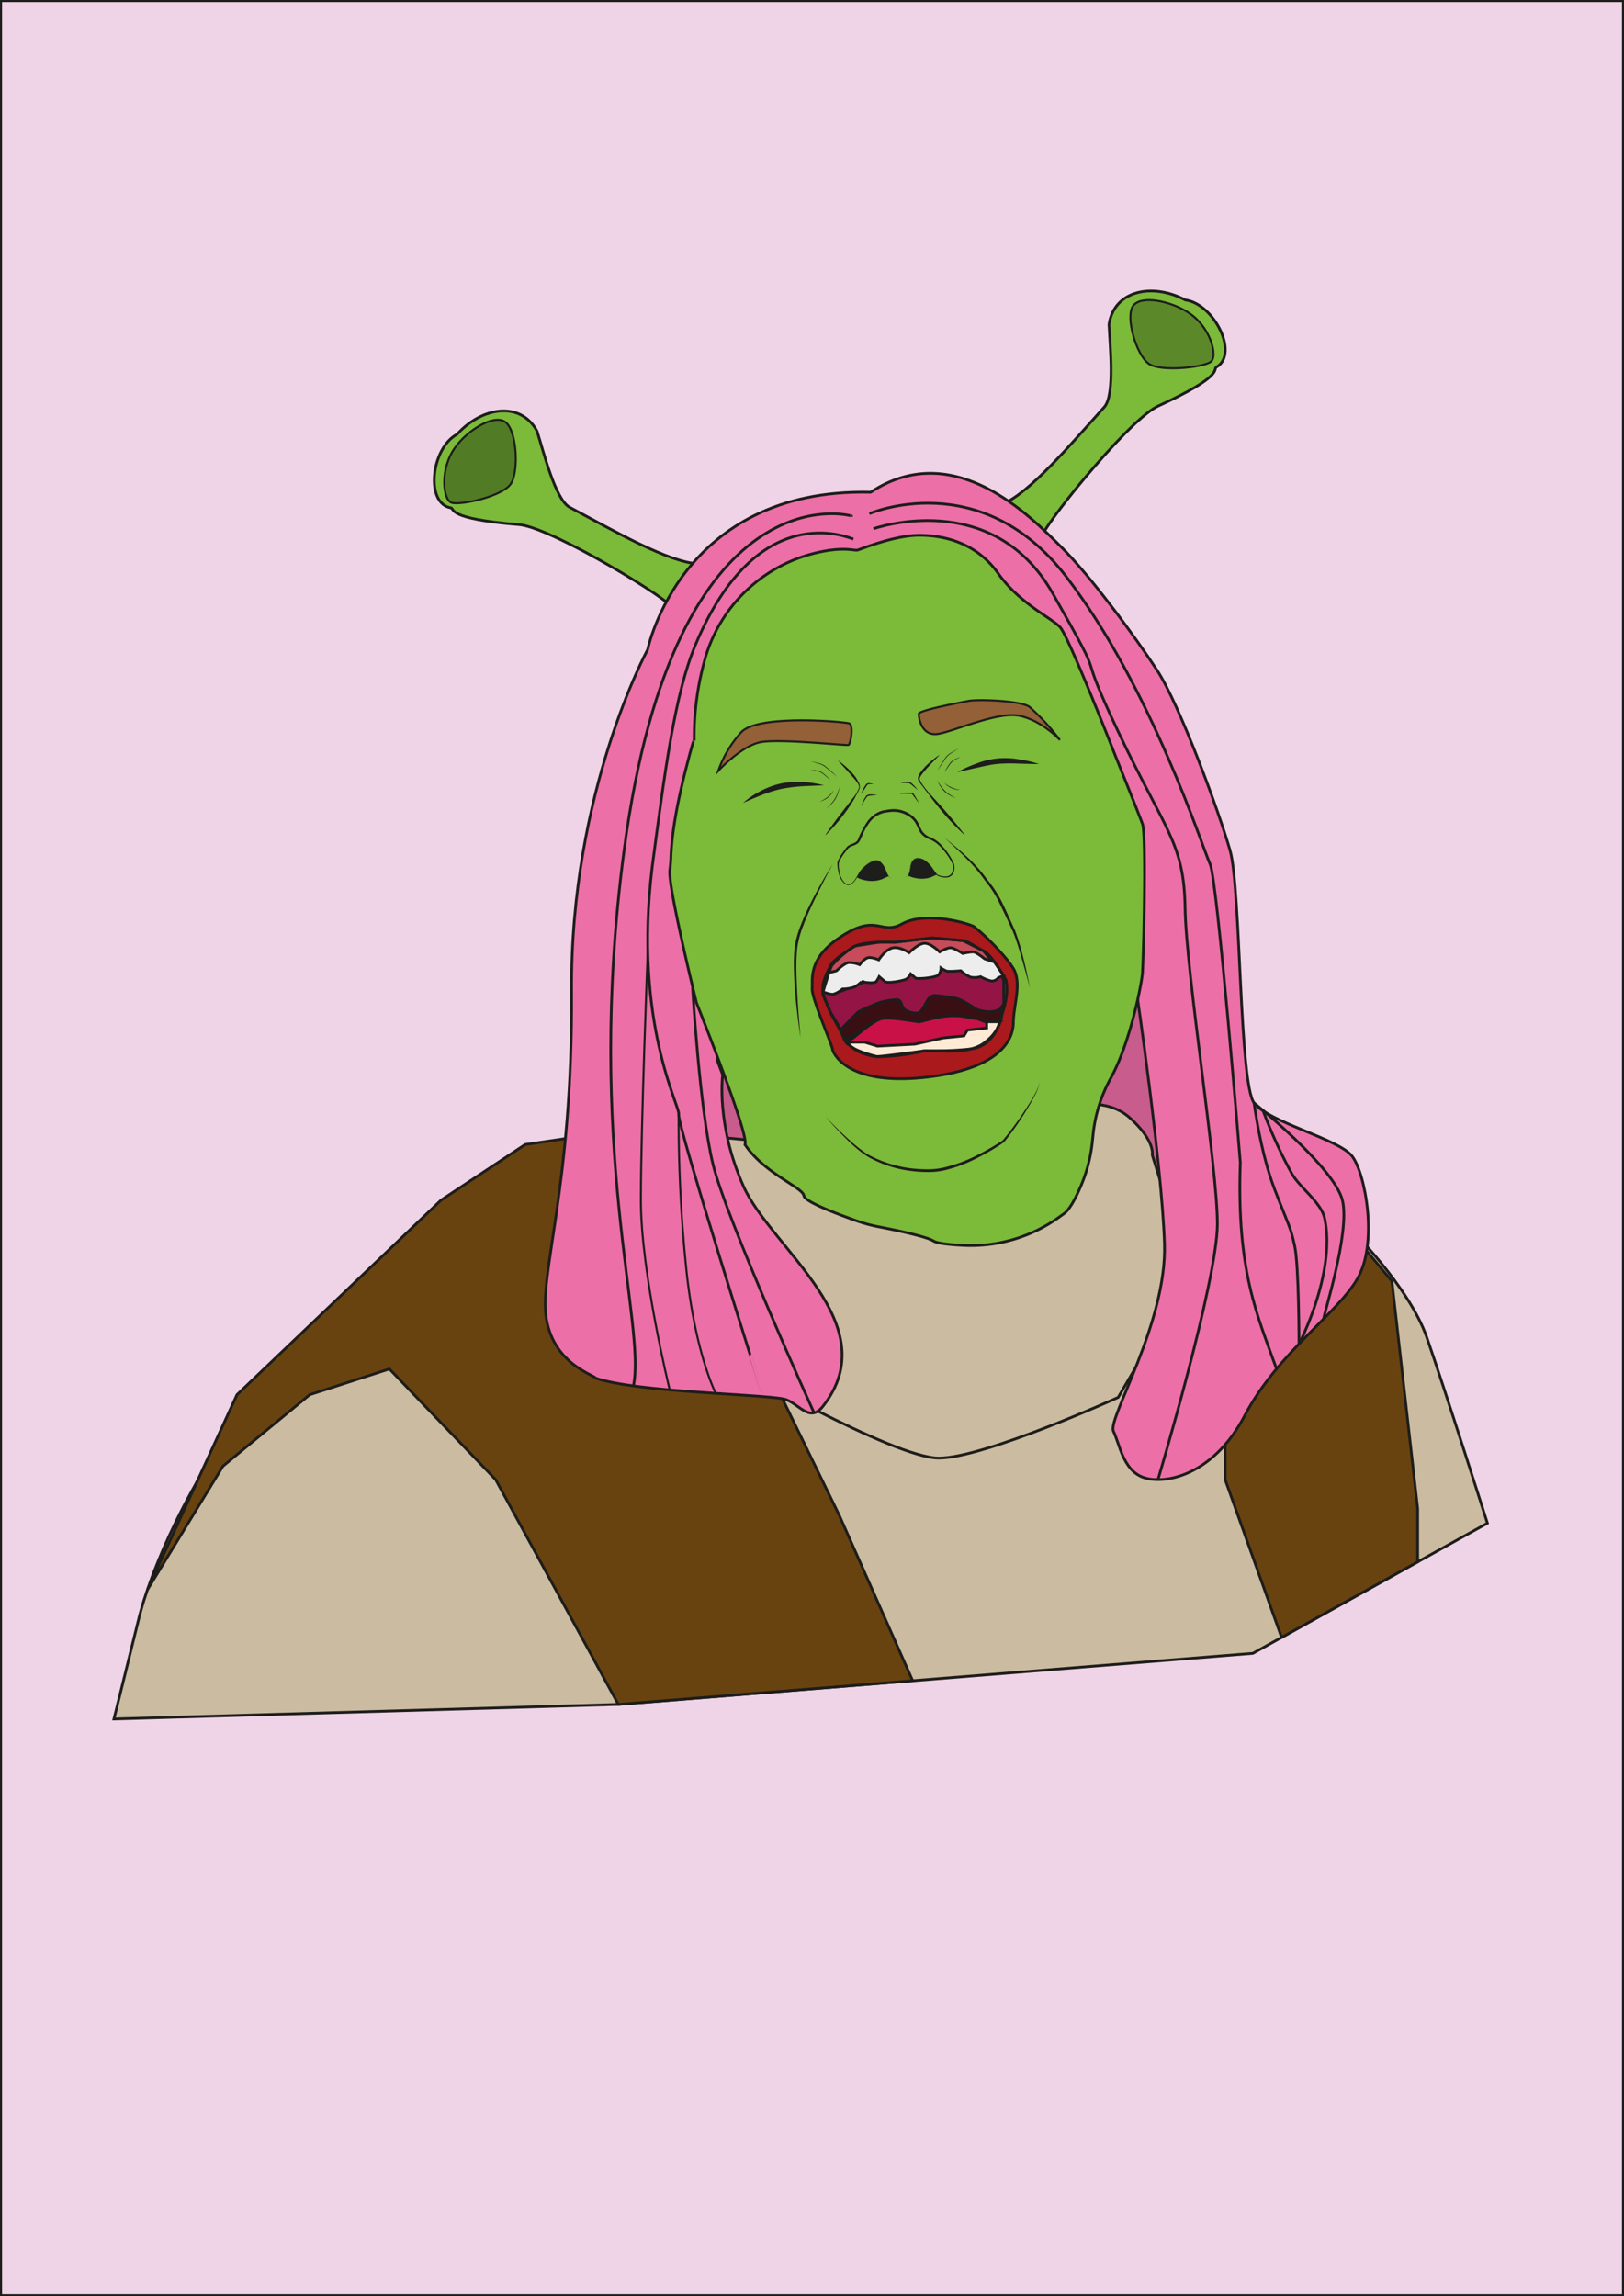 <svg xmlns="http://www.w3.org/2000/svg" viewBox="0 0 596.03 842.64"><rect x="0" y="0" width="596.03" height="842.64" fill="#333333" stroke="none"/><defs><style>.cls-1{fill:#efd3e6;}.cls-1,.cls-10,.cls-11,.cls-13,.cls-14,.cls-15,.cls-16,.cls-17,.cls-18,.cls-19,.cls-2,.cls-21,.cls-22,.cls-24,.cls-3,.cls-4,.cls-5,.cls-6,.cls-7,.cls-8,.cls-9{stroke:#1d1d1b;}.cls-1,.cls-10,.cls-11,.cls-13,.cls-14,.cls-15,.cls-16,.cls-17,.cls-18,.cls-19,.cls-2,.cls-21,.cls-22,.cls-23,.cls-24,.cls-3,.cls-4,.cls-5,.cls-6,.cls-7,.cls-8,.cls-9{stroke-miterlimit:10;}.cls-1,.cls-13,.cls-24,.cls-7,.cls-8{stroke-width:0.75px;}.cls-2{fill:#cbbba0;}.cls-22,.cls-3{fill:#69430f;}.cls-4{fill:#c85c8c;}.cls-23,.cls-24,.cls-5{fill:none;}.cls-20,.cls-6,.cls-9{fill:#7cba39;}.cls-7{fill:#5b892a;}.cls-8{fill:#517c25;}.cls-9{stroke-width:0.25px;}.cls-10{fill:#ed6fa7;}.cls-11{fill:#aa191c;}.cls-12,.cls-21{fill:#1d1d1b;}.cls-13{fill:#936037;}.cls-14{fill:#c74b59;}.cls-15{fill:#3a0f13;}.cls-16{fill:#941445;}.cls-17{fill:#c91147;}.cls-18{fill:#feead5;}.cls-19{fill:#ededed;}.cls-22{stroke-width:3px;}.cls-23{stroke:#7d4e24;stroke-width:9px;}</style></defs><g id="Lag_3" data-name="Lag 3"><rect class="cls-1" x="0.38" y="0.38" width="595.28" height="841.89"/></g><g id="Lag_2" data-name="Lag 2"><path class="cls-2" d="M495,450.3s21.76,21.38,28.3,40.16,22.22,68.11,22.22,68.11l-86.08,47.77L226.54,625.08l-185.1,5.35,9.18-37.09s5.7-25.1,26.39-58.52,158-115.17,157.6-117.47l169.29-8.5Z" transform="translate(0.38 0.38)"/><polygon class="cls-3" points="470.36 600.87 449.65 542.96 449.65 483.95 449.65 444.35 493.21 448.98 510.84 470.12 520.3 553.52 520.3 573.15 470.36 600.87"/><polygon class="cls-3" points="54.11 583.37 86.98 511.81 161.84 440.44 192.73 420.01 238.4 413.26 308.04 556.1 334.96 616.76 226.92 625.45 181.91 542.96 142.91 502.35 113.65 511.81 81.82 538.03 54.11 583.37"/><path class="cls-4" d="M229.47,359.24c1-.67,91.35-1.68,91.35-1.68l126.67-2.78s-1.87,81.93-.41,81.46-162.19,0-162.19,0H229.47Z" transform="translate(0.38 0.38)"/><polyline class="cls-5" points="301.94 500.36 371.76 514.9 416.96 479.71"/><path class="cls-5" d="M248.54,406.67" transform="translate(0.38 0.38)"/><path class="cls-2" d="M247.48,441.86l19.71,58s60.32,34.82,77,34.82S410,512.41,410,512.41l26.27-44.78-13.76-44.16s1.25-5.06-8.13-13.56-23.17-3.79-23.17-3.79L387.56,438l-51.28-2.8-45.86-15.78-28.25-2.58-14.69,25.07" transform="translate(0.38 0.38)"/><path class="cls-5" d="M472.72,489.69" transform="translate(0.38 0.38)"/><path class="cls-5" d="M371.39,363" transform="translate(0.38 0.38)"/><path class="cls-5" d="M312,382.05" transform="translate(0.38 0.38)"/><path class="cls-6" d="M406.64,118.65c1.9-12.52,15.93-15.33,28-8.94,10.62,1.43,19.76,19.77,11.43,24.62-1.45.84,3.24,3.06-21.89,14.53-11.44,5.92-43.76,46.37-42,47.88l-15-11.93c10.48-4.29,25.32-22.08,37.85-35.95C408.81,144.24,407,126.77,406.64,118.65Z" transform="translate(0.38 0.38)"/><path class="cls-7" d="M415.47,111.9c-2.91,4.12,1.22,17.81,5.6,21.08s20,1.43,22.85-.54-.08-13.09-8.23-18.16C429.36,110.13,418.37,107.79,415.47,111.9Z" transform="translate(0.38 0.38)"/><path class="cls-6" d="M196.73,157.86c-6-11.12-20.2-9-29.34,1.12-9.49,5-11.83,25.33-2.35,27,1.65.3-2,4,25.54,6.2,12.77,1.67,56.94,28.68,55.78,30.71l10-16.32c-11.32-.45-31.33-12.13-47.84-20.89C203.41,182.65,199.17,165.61,196.73,157.86Z" transform="translate(0.38 0.38)"/><path class="cls-8" d="M185.13,154.52c4.16,3.1,5,17.94,2,22.59s-18.32,8-21.71,7-4.43-12.92,1.48-20.59C171.44,157.34,181,151.42,185.13,154.52Z" transform="translate(0.38 0.38)"/><path class="cls-9" d="M346.43,284.63" transform="translate(0.38 0.38)"/><path class="cls-10" d="M236.93,513.37" transform="translate(0.38 0.38)"/><path class="cls-10" d="M218.19,505.34c15.06,5.17,60.25,5.85,69.06,7.65,5.28,1.08,9.31,9.18,14.41,2.68,23.62-30.12-19-57.94-29.16-80.7s-7.65-40.92-7.65-40.92l-2.05-5.52L305,331.33s97.9,14.92,99.43,14.54,13.7,10.19,13.7,10.19L416.68,363s9.37,63.78,10.32,93-21,64.24-18.74,68.83,3.45,14,10.65,16.82,25.49.31,37.54-22.56,33.56-37,41.3-50.1,3-38.82-1.91-45.13-30.5-12.33-35.95-19.5-4.87-78.74-8.79-92.55-18.46-53.45-26.77-66.16-24.67-34.9-35.43-45.51-39-40.16-69.74-19.89c-69.8-1.62-81.84,57.75-81.84,57.75s-28.4,51.92-27.92,125-12.24,104.3-9.18,121,18,20.26,18,21.41" transform="translate(0.38 0.38)"/><path class="cls-6" d="M245.46,318.84a49.19,49.19,0,0,0,.41-5.28c.67-14,5-29.95,6.66-36.29,1.85-7,1.87-5.9,1.87-5.9a105.6,105.6,0,0,1,4.23-30.87,55.63,55.63,0,0,1,39.24-37.69c11.14-2.89,15.35-1,16.48-1.33C316,201,328,196.05,337,196.05s20.9,2.66,28.93,13.94,19.51,16.25,22.76,19.79,20.27,47.13,20.27,47.13,8.41,20.85,9.94,25,.38,49.91,0,54.88c-.32,4.1-4.54,25.78-11.69,38.6a54.19,54.19,0,0,0-6.43,20.76l-.27,2.6a56.3,56.3,0,0,1-4.15,16c-1.79,4.21-4.05,8.61-6.14,10.16l-1.38,1a55.76,55.76,0,0,1-36,10.71c-4.94-.27-9.26-.75-10.59-1.59-2.66-1.68-14.25-4.08-20.25-5.24a56.23,56.23,0,0,1-7.88-2.13c-6.74-2.37-19.2-7-19.48-9.27-.38-3.06-14.47-8.09-21.61-18.74,1.79-3.11-17.78-52-17.78-52S244.58,324.55,245.46,318.84Z" transform="translate(0.38 0.38)"/><path class="cls-11" d="M370.83,354c-.39-1-7.2-9.23-13.91-14.45-3.5-1.62-18-5.42-26.24-.89s-9.13-4.94-24.38,6.05c-10.08,7.41-8.37,14.5-8.61,17.76-.25,3.54,8.27,22.7,7.46,22.37,0,0,4,14,36,9.89,31.82-4.05,30.33-18.91,30.4-20.65C371.83,367.48,375,359.18,370.83,354Z" transform="translate(0.38 0.38)"/><path class="cls-12" d="M346.24,307c2.82,2.3,5.67,4.59,8.33,7.1a51.34,51.34,0,0,1,7.3,8.2l0,0a41.57,41.57,0,0,1,5.86,9.14c1.57,3.25,3,6.5,4.49,9.81a91.06,91.06,0,0,1,3.09,10.36c.87,3.48,1.62,7,2.29,10.52-.91-3.47-1.88-6.93-2.86-10.37s-2-6.88-3.34-10.18c-1.48-3.21-3-6.52-4.57-9.7a40.9,40.9,0,0,0-5.61-9l0,0v0a59.84,59.84,0,0,0-7-8.28C351.59,311.91,348.9,309.45,346.24,307Z" transform="translate(0.38 0.38)"/><path class="cls-12" d="M293.44,380.4c-.88-5.5-1.51-11-2-16.59-.25-2.78-.36-5.57-.44-8.36a62.39,62.39,0,0,1,.29-8.41,35.56,35.56,0,0,1,2.31-8.11c1-2.61,2.16-5.17,3.42-7.65a159.9,159.9,0,0,1,8.23-14.55c-1.32,2.45-2.63,4.9-3.87,7.39s-2.51,5-3.67,7.49-2.3,5.05-3.26,7.64a34.39,34.39,0,0,0-2.17,7.92c-.65,5.46-.31,11.05-.07,16.59.14,2.77.32,5.55.53,8.32S293.21,377.63,293.44,380.4Z" transform="translate(0.38 0.38)"/><path class="cls-13" d="M311.29,265.1c-1.67-.65-33.53-3.44-39.65,3.25a41.47,41.47,0,0,0-8.41,14.15s8.41-9.14,15.48-10.52,31.53,1.32,32.32,1S313,265.75,311.29,265.1Z" transform="translate(0.38 0.38)"/><path class="cls-13" d="M336.84,261.56c0,2.33,1.3,7.75,6.31,7.46s22.23-8.43,30.55-6.74,14.92,8.89,14.92,8.89a83.19,83.19,0,0,0-11.05-12.05c-2.76-2.35-18.7-3-22.51-2.28S336.84,260.33,336.84,261.56Z" transform="translate(0.38 0.38)"/><path class="cls-12" d="M351,283a42.69,42.69,0,0,1,7.06-3.2,28.31,28.31,0,0,1,15.45-1.54A42.68,42.68,0,0,1,381,280c-2.59,0-5.15-.1-7.69-.17a64.61,64.61,0,0,0-7.51.11,36.69,36.69,0,0,0-3.67.57c-1.24.22-2.46.53-3.71.8C356,281.82,353.5,282.44,351,283Z" transform="translate(0.38 0.38)"/><path class="cls-12" d="M302,287.81c-2.62.11-5.19.19-7.75.34a56.68,56.68,0,0,0-7.54.91,46,46,0,0,0-7.24,2.21c-2.39.91-4.75,1.94-7.15,3a32.16,32.16,0,0,1,6.52-4.4,29.73,29.73,0,0,1,7.47-2.75,28.4,28.4,0,0,1,4-.52,37.36,37.36,0,0,1,4,0A34.41,34.41,0,0,1,302,287.81Z" transform="translate(0.38 0.38)"/><path class="cls-12" d="M344.33,276.8c-2.17,2.34-4.5,4.55-6.37,7-.43.59-.94,1.31-.78,1.87a9.48,9.48,0,0,0,1.12,2,35.49,35.49,0,0,0,3,3.7q3.24,3.51,6.37,7.12c2.06,2.43,4.08,4.89,6,7.47l-.07.06a94,94,0,0,1-6.71-6.83c-2.09-2.41-4.12-4.88-6-7.48L338,287.89a15.35,15.35,0,0,1-1.38-2,1.84,1.84,0,0,1,.06-1.39,6.35,6.35,0,0,1,.56-1.14,20,20,0,0,1,3.22-3.63,33.82,33.82,0,0,1,3.78-3Z" transform="translate(0.38 0.38)"/><path class="cls-12" d="M307.26,278.73a29.25,29.25,0,0,1,3.35,2.72,24,24,0,0,1,2.92,3.2,14.07,14.07,0,0,1,1.13,1.87,3.73,3.73,0,0,1,.51,2.19,10.85,10.85,0,0,1-.89,2c-.35.63-.69,1.27-1,1.89a63.88,63.88,0,0,1-4.87,7.08,68.14,68.14,0,0,1-5.75,6.38l-.08-.06c1.58-2.4,3.28-4.69,5-7l5.25-6.74a11.76,11.76,0,0,0,2.08-3.64,2.88,2.88,0,0,0-.67-1.84,17.11,17.11,0,0,0-1.31-1.64c-1.82-2.13-3.79-4.18-5.67-6.35Z" transform="translate(0.38 0.38)"/><path class="cls-14" d="M304.91,353.92l-1.9,4.44,11.84-1.76,18.94-3.25,15.87-1,13.19,3,3.14-.27-5.46-6.54-7.43-3.73-11.48-1L328,345.41s-11.39-.67-15.37,1.8A40.74,40.74,0,0,0,304.91,353.92Z" transform="translate(0.38 0.38)"/><path class="cls-15" d="M367.52,367.5l-.37,5.6a1.88,1.88,0,0,1-1.92,1.38l-18.94-1.13a1.9,1.9,0,0,0-.53,0l-8.24,1.87a1.84,1.84,0,0,1-.66,0l-13.69-1.78a1.87,1.87,0,0,0-1.24.28l-10.36,6.53a1.89,1.89,0,0,1-2,0h0c-1-.64-2.48-4.41-1.67-5.26l7.79-4.33a1.76,1.76,0,0,1,.81-.5l11.1-5.79c.59-.18,1.72,2.25,2.21,2.64l4.12,3.33a1.88,1.88,0,0,0,2.2.12l3.19-2.07s-1.23-2-1.19-2l4.39-2a5.87,5.87,0,0,1,2.86-.57c2.41.58,8.34,3.46,8.57,3.46L366,369.65C367.07,369.86,367.81,366.44,367.52,367.5Z" transform="translate(0.38 0.38)"/><path class="cls-16" d="M366.62,370c-1.69.71-3.4,1.39-7.94.29-2.36-1.26-5.76-3.71-7.93-4.24a57.78,57.78,0,0,0-7.94-1.11c-1,0-2,.32-3,2.1s-2,4-3.25,4.3-4.39-.45-5.33-1.72-.75-3.2-2.51-3.15a23.76,23.76,0,0,0-7.94,1.67c-2.21,1.07-5.72,2.28-6.6,3.2s-6.22,6.34-6.22,6.34l-3.53-6.41-2.8-6.78.42-.7,3.43.66,16.26-6.4s12-3.63,12.09-3.63,14.2-2.68,14.2-2.68l13.38,2.58,5.54,2.06,1.06,3.11V368Z" transform="translate(0.38 0.38)"/><path class="cls-17" d="M310.22,381.39a8.88,8.88,0,0,0,2.27-.7c.71-.43,7.53-6.5,10.69-7.26s12.82,1.14,13.76,1.14,6.89-2.07,11.76-2.2,5.85.69,9.75,1.15l3.92,1.53.67,4-20.55,5.09h-25l-4.39-1.05Z" transform="translate(0.38 0.38)"/><path class="cls-18" d="M310.22,382.08H317l4.68,1.43,13.69-.72,10.41-2.29,7.64-.76,1.25-2.11,7.07-.76v-2.3h5a15.2,15.2,0,0,1-5.05,7.06c-3.46,3.24-9.4,4-16.45,3.7l-6.77,0a79.47,79.47,0,0,1-17,2.06c-4.44-.61-7.56-1.93-9.62-3.84l-1.6-1.43" transform="translate(0.38 0.38)"/><path class="cls-19" d="M368,357.58l-2,.83a3,3,0,0,1-2.55,1.2,14.72,14.72,0,0,1-3.95-1.58,8.09,8.09,0,0,1-3.63.19,13.68,13.68,0,0,1-3.64-2.39s-4.29.43-5.26.1a9.84,9.84,0,0,1-2-1.1,4,4,0,0,1-1,2.63c-1,.9-7.72,1.6-8.34,1.05L333.85,357a5,5,0,0,1-1.44,1.82c-.89.62-7,1.82-8,1L322.28,358a9.88,9.88,0,0,1-1,1.72c-.76,1.1-5.5.15-5.5.15a11.45,11.45,0,0,1-2.67,2,14.48,14.48,0,0,1-4.26.67,9.82,9.82,0,0,1-3.28,1.9c-1.36.25-3.88-.87-3.88-.87l2.15-7,2.78-.71s2.8-2.73,4.43-3a9.9,9.9,0,0,1,4.08.78s1.61-2.19,3-2.56,4,.76,4,.76,2.32-3.69,5-4.36,6.16,1.75,6.16,1.75,3.1-3.21,5.46-3.45,5.73,3.16,5.73,3.16,2.81-1.63,4.1-1.53,4.35,2.1,4.35,2.1,3.39-.81,4.44-.47a19.27,19.27,0,0,1,3.59,2.43l3.6,1.14Z" transform="translate(0.38 0.38)"/><path class="cls-20" d="M343.58,282.5s2.8-4.48,3.63-5.41a24.93,24.93,0,0,1,4.26-2.76" transform="translate(0.38 0.38)"/><path class="cls-12" d="M343.58,282.5c.95-1.69,2-3.33,3.09-4.93a6.53,6.53,0,0,1,2.24-1.87c.83-.5,1.69-.95,2.56-1.37-.83.5-1.65,1-2.46,1.53a6.75,6.75,0,0,0-2.14,1.86c-.57.78-1.1,1.59-1.64,2.39Z" transform="translate(0.38 0.38)"/><path class="cls-20" d="M346.24,283.07a34.64,34.64,0,0,1,2.33-3.58c.89-1.08,3.62-2.15,3.62-2.15" transform="translate(0.38 0.38)"/><path class="cls-12" d="M346.24,283.07a22.1,22.1,0,0,1,2.22-3.65,6.15,6.15,0,0,1,1.76-1.25,12.63,12.63,0,0,1,2-.83c-.64.31-1.27.64-1.88,1a6.7,6.7,0,0,0-1.66,1.25c-.45.54-.83,1.14-1.23,1.72Z" transform="translate(0.38 0.38)"/><path class="cls-20" d="M352.19,289.53a11.49,11.49,0,0,1-3.87-1.08,4.9,4.9,0,0,1-2.08-1.65" transform="translate(0.38 0.38)"/><path class="cls-12" d="M352.19,289.53a9.57,9.57,0,0,1-3.3-.67,8,8,0,0,1-1.48-.84,3.79,3.79,0,0,1-1.17-1.22,4.79,4.79,0,0,0,1.27,1.06,10.84,10.84,0,0,0,1.47.77,12.21,12.21,0,0,0,1.58.53C351.09,289.3,351.64,289.43,352.19,289.53Z" transform="translate(0.38 0.38)"/><path class="cls-20" d="M343.58,286.09a21.45,21.45,0,0,0,3,4,17,17,0,0,0,3.95,2.44" transform="translate(0.38 0.38)"/><path class="cls-12" d="M343.58,286.09c.45.67.92,1.33,1.4,2a15.06,15.06,0,0,0,1.54,1.83,11.77,11.77,0,0,0,1.9,1.45c.68.42,1.38.83,2.09,1.2a16.24,16.24,0,0,1-2.19-1,9.81,9.81,0,0,1-2-1.43,12.61,12.61,0,0,1-1.53-1.9A20,20,0,0,1,343.58,286.09Z" transform="translate(0.38 0.38)"/><path class="cls-21" d="M341.3,321c-4.6,1.74-9.57-.91-9.64-1.47s5.11-6.82,5.11-6.82l5.88-.75,2.65,7.18Z" transform="translate(0.38 0.38)"/><path class="cls-21" d="M323,321.84c-4.56,1.67-9.45-.79-9.52-1.33s5.09-6.45,5.09-6.45l5.83-.74,2.57,6.74Z" transform="translate(0.38 0.38)"/><path class="cls-20" d="M327.09,321.94c-1.14,0-1.85-1.7-2.25-2.77-.73-1.94-2.22-4.66-4.7-3.61a11.9,11.9,0,0,0-5.38,4.74,2.1,2.1,0,0,0-.13.26c-.24.54-1.3,2.78-2.74,3.53-1.65.86-2.8-.93-3.44-1.94a14.48,14.48,0,0,1-1.22-5.59c0-1.58,3.37-5.73,3.37-5.73,1-1.25,3-1.15,4-2.45,1.34-1.8,2.9-9.82,9.91-11a11.68,11.68,0,0,1,8,.86c5.81,3.08,3.08,7,8.39,9,4.47,1.69,7.61,7.34,8.5,9.09a2.79,2.79,0,0,1,.29,1.07c.24,5.58-4.53,4-5.78,3.53s-3-5.8-7-6.31c-2.2-.27-3,1.73-3.19,3.59-.21,1.65-.87,3.65-2.54,3.62Z" transform="translate(0.38 0.38)"/><path class="cls-12" d="M327.09,321.94a2,2,0,0,1-1.45-1.05,9,9,0,0,1-.81-1.69,8,8,0,0,0-1.93-3.14,2.55,2.55,0,0,0-1.66-.69,3.85,3.85,0,0,0-1.75.54,11.48,11.48,0,0,0-3,2.22,9.77,9.77,0,0,0-2.09,3,7.37,7.37,0,0,1-2.33,2.95,1.91,1.91,0,0,1-1.92.15,4.16,4.16,0,0,1-1.42-1.31c-.19-.26-.36-.51-.53-.79a5,5,0,0,1-.4-.88,17.11,17.11,0,0,1-.5-1.83c-.13-.62-.23-1.24-.3-1.87,0-.31-.06-.63-.07-.95a2.6,2.6,0,0,1,.2-1,17,17,0,0,1,1.9-3.29c.35-.52.72-1,1.11-1.52a3.61,3.61,0,0,1,1.58-1.24c1.19-.52,2.36-.82,2.79-1.9A33.76,33.76,0,0,1,318,301a11.29,11.29,0,0,1,2.79-2.68,9.54,9.54,0,0,1,3.63-1.44h.09c-.09,0,.08,0,.15,0l.26-.06.54-.1c.36-.05.72-.09,1.09-.12a10.7,10.7,0,0,1,2.19,0,11.1,11.1,0,0,1,4.16,1.33,9,9,0,0,1,3.28,2.92c.84,1.24,1.21,2.66,1.91,3.75a6,6,0,0,0,3.12,2.3,12.13,12.13,0,0,1,3.57,2.45,25.36,25.36,0,0,1,4.87,7,2.75,2.75,0,0,1,.24,1.12,7.8,7.8,0,0,1,0,1.08,4.05,4.05,0,0,1-.76,2.07,2.86,2.86,0,0,1-2,1,5.75,5.75,0,0,1-2.15-.2,8.64,8.64,0,0,1-1-.32,2,2,0,0,1-.88-.69c-.44-.56-.8-1.16-1.2-1.74a11.38,11.38,0,0,0-2.76-3.1,5.33,5.33,0,0,0-1.88-.85,2.66,2.66,0,0,0-2,.21,3.07,3.07,0,0,0-1.2,1.64,9.39,9.39,0,0,0-.44,2,6.38,6.38,0,0,1-.67,2,2.11,2.11,0,0,1-1.65,1.19Zm0,0,4.21-.21a2.08,2.08,0,0,0,1.61-1.17,6.62,6.62,0,0,0,.64-2,10.32,10.32,0,0,1,.42-2.06,3.15,3.15,0,0,1,1.23-1.7,2.79,2.79,0,0,1,2.08-.24,5.28,5.28,0,0,1,1.94.85,11.89,11.89,0,0,1,2.87,3.09c.41.57.79,1.17,1.23,1.69a1.5,1.5,0,0,0,.77.58,6.63,6.63,0,0,0,1,.29,5.33,5.33,0,0,0,2,.14,2.45,2.45,0,0,0,1.66-.91,3.62,3.62,0,0,0,.62-1.85,8.68,8.68,0,0,0,0-1,2.39,2.39,0,0,0-.22-.92,24.34,24.34,0,0,0-4.89-6.65,11.31,11.31,0,0,0-3.38-2.22,6.76,6.76,0,0,1-3.55-2.59c-.81-1.28-1.17-2.64-1.93-3.72a8,8,0,0,0-3-2.59,10,10,0,0,0-3.81-1.18,11.34,11.34,0,0,0-2,0c-.33,0-.67.06-1,.11l-.5.09-.25,0c-.11,0-.11,0-.37.06h.09a9.22,9.22,0,0,0-5.87,3.71,18.87,18.87,0,0,0-1.88,3.12c-.54,1.11-1,2.25-1.58,3.41a3.57,3.57,0,0,1-.6.85,4,4,0,0,1-.85.6c-.6.31-1.21.49-1.76.72a3,3,0,0,0-1.34,1c-.39.48-.77,1-1.13,1.47a16.59,16.59,0,0,0-1.9,3.12,2.07,2.07,0,0,0-.19.81c0,.3,0,.61,0,.91.06.61.14,1.22.26,1.83a7.33,7.33,0,0,0,1.28,3.38,3.7,3.7,0,0,0,1.26,1.23,1.61,1.61,0,0,0,1.64-.1c2.12-1.31,2.53-4.18,4.47-5.84a11.34,11.34,0,0,1,3-2.22,4,4,0,0,1,1.79-.54,2.63,2.63,0,0,1,1.7.73,8.07,8.07,0,0,1,1.92,3.18,9,9,0,0,0,.79,1.69A1.92,1.92,0,0,0,327.09,321.94Z" transform="translate(0.38 0.38)"/><path class="cls-20" d="M306.9,284.74s-3.9-3.56-4.95-4.23a25.29,25.29,0,0,0-4.85-1.5" transform="translate(0.38 0.38)"/><path class="cls-12" d="M306.9,284.74l-2.23-1.86c-.74-.62-1.47-1.26-2.23-1.85a6.72,6.72,0,0,0-2.56-1.21c-.92-.29-1.85-.56-2.78-.81a27.46,27.46,0,0,1,2.83.62,6.65,6.65,0,0,1,2.67,1.2Q304.85,282.69,306.9,284.74Z" transform="translate(0.38 0.38)"/><path class="cls-20" d="M304.5,286a34.63,34.63,0,0,0-3.21-2.82,12.17,12.17,0,0,0-4.07-1.09" transform="translate(0.38 0.38)"/><path class="cls-12" d="M304.5,286l-1.62-1.38a20.86,20.86,0,0,0-1.65-1.33,6.63,6.63,0,0,0-1.93-.75c-.69-.18-1.38-.32-2.08-.45a13.79,13.79,0,0,1,2.12.26,6.06,6.06,0,0,1,2,.74A21.09,21.09,0,0,1,304.5,286Z" transform="translate(0.38 0.38)"/><path class="cls-20" d="M300.51,293.83a11.49,11.49,0,0,0,3.44-2.08,5.06,5.06,0,0,0,1.56-2.15" transform="translate(0.38 0.38)"/><path class="cls-12" d="M300.51,293.83A16.21,16.21,0,0,0,302,293a11.38,11.38,0,0,0,1.37-.93,9.94,9.94,0,0,0,1.21-1.13,5.38,5.38,0,0,0,.94-1.37,3.85,3.85,0,0,1-.8,1.49,8.57,8.57,0,0,1-1.2,1.21A9.47,9.47,0,0,1,300.51,293.83Z" transform="translate(0.38 0.38)"/><path class="cls-20" d="M307.87,288.19a21.58,21.58,0,0,1-1.78,4.68,17.08,17.08,0,0,1-3.14,3.41" transform="translate(0.38 0.38)"/><path class="cls-12" d="M307.87,288.19a18.93,18.93,0,0,1-.63,2.35,13.23,13.23,0,0,1-.95,2.23,10.12,10.12,0,0,1-1.52,1.92,16.06,16.06,0,0,1-1.82,1.59c.58-.55,1.14-1.13,1.68-1.72a11.52,11.52,0,0,0,1.44-1.91,14.82,14.82,0,0,0,1-2.18Q307.5,289.35,307.87,288.19Z" transform="translate(0.38 0.38)"/><path class="cls-20" d="M315.76,295.41a19.36,19.36,0,0,1,2.15-3.69c.7-.6,3.73-.33,3.73-.33" transform="translate(0.38 0.38)"/><path class="cls-12" d="M315.76,295.41a14.7,14.7,0,0,1,.75-1.9,9,9,0,0,1,1-1.78,1.23,1.23,0,0,1,.49-.36,2.18,2.18,0,0,1,.54-.15,5.2,5.2,0,0,1,1-.07,10.52,10.52,0,0,1,2,.24c-.68.05-1.35.08-2,.15a9.23,9.23,0,0,0-1,.14,1.67,1.67,0,0,0-.43.13.8.8,0,0,0-.31.25,18.67,18.67,0,0,0-1.09,1.64C316.49,294.27,316.14,294.84,315.76,295.41Z" transform="translate(0.38 0.38)"/><path class="cls-20" d="M315.76,290.81a22.47,22.47,0,0,1,2.15-3.45c.49-.31,2.27,0,2.27,0" transform="translate(0.38 0.38)"/><path class="cls-12" d="M315.76,290.81a13,13,0,0,1,1.39-2.89,3.88,3.88,0,0,1,.53-.67,1.29,1.29,0,0,1,.91-.21,5.69,5.69,0,0,1,1.59.32c-.54,0-1.08,0-1.58.06-.24,0-.52.07-.6.18a4.22,4.22,0,0,0-.43.6C317,289.07,316.44,290,315.76,290.81Z" transform="translate(0.38 0.38)"/><path class="cls-20" d="M336.84,294.26a39.41,39.41,0,0,0-2.34-3.45c-.38-.3-4.78,0-4.78,0" transform="translate(0.38 0.38)"/><path class="cls-12" d="M336.84,294.26c-.49-.58-.93-1.18-1.37-1.78l-.66-.9c-.11-.15-.22-.3-.33-.43s-.11-.14-.31-.17c-.7-.08-1.47-.06-2.2-.09s-1.5,0-2.25-.08a18.66,18.66,0,0,1,2.23-.3,13.32,13.32,0,0,1,2.28,0,1.14,1.14,0,0,1,.37.11,1,1,0,0,1,.26.25c.12.16.23.31.33.47s.42.63.6,1A19.81,19.81,0,0,1,336.84,294.26Z" transform="translate(0.38 0.38)"/><path class="cls-20" d="M336.46,289.5a22.8,22.8,0,0,0-2.89-2.62c-.71-.33-3.47,0-3.47,0" transform="translate(0.38 0.38)"/><path class="cls-12" d="M336.46,289.5c-.51-.37-1-.77-1.44-1.16s-.94-.82-1.41-1.14a1.45,1.45,0,0,0-.76-.21c-.29,0-.59,0-.9-.05-.61,0-1.23,0-1.85-.06a10.44,10.44,0,0,1,1.84-.33,6,6,0,0,1,.95,0,2.81,2.81,0,0,1,.49.05,1.53,1.53,0,0,1,.51.21,9,9,0,0,1,1.39,1.28A14.81,14.81,0,0,1,336.46,289.5Z" transform="translate(0.38 0.38)"/><path class="cls-5" d="M301.67,361.22c0-1.27,1.75-5.69,3.19-7.91s8.65-6.57,8.65-6.57l8.75-1.38h6.09l10.74-1.25,2.53-.3s9.24.71,11.48,1,5.93,3.22,7.43,3.73c2.42.81,6.91,8.32,7.52,9.39l.77,1.34c1,4.22-.21,9.3-2.08,14.54,0,0-1.86,9.68-10.85,10.73s-16.57.52-17.42.72-16.19,2.19-17,2.06-8.6-2.16-10.13-4.29c-.2.08-1.5-.46-2.42-3.49s-4.42-8.32-4.42-8.32-2.51-5.71-2.8-6.78A12.17,12.17,0,0,1,301.67,361.22Z" transform="translate(0.38 0.38)"/><path class="cls-5" d="M312.14,189c.27-.19-64.9-18.28-83.52,123-14.4,109.12,8.29,173.87,3.45,196.28" transform="translate(0.38 0.38)"/><path class="cls-5" d="M312.84,197.43c-2-.55-35.25-15.31-58,38.87-7.55,17.95-11.23,46.41-15.87,81.57-6.92,57.55,10.35,87.69,9.75,90.72C248,412,279.78,512.15,279.77,512.13" transform="translate(0.38 0.38)"/><path class="cls-5" d="M298.39,518.08s-32.12-70.87-37.08-91.14-7.51-64.89-7.51-64.89" transform="translate(0.38 0.38)"/><path class="cls-5" d="M318.7,188.12s40.9-17.79,72.26,23.13,50.1,99.79,52.78,105.48,11.09,109.45,11.09,109.45c-1.39,40,6.2,55.91,13.3,75.8" transform="translate(0.38 0.38)"/><path class="cls-5" d="M476.37,492.82s13.64-25.93,9.43-46c-1.28-6.11-9.21-11.28-12.23-16.83A172.91,172.91,0,0,1,463,406.67" transform="translate(0.38 0.38)"/><path class="cls-5" d="M459.89,404.38S489.34,428,492.3,440.06s-7.42,43.52-6.84,43.52" transform="translate(0.38 0.38)"/><path class="cls-5" d="M459.89,404.38s2.3,18.11,7.56,31.74,5.74,13.45,7.33,20.69,1.59,36,1.59,36" transform="translate(0.38 0.38)"/><path class="cls-5" d="M320.18,193.66s43.56-15.48,65.81,23.71,6.66,14.07,24.09,50.86,24.09,40.54,24.48,64.63,11.85,94.85,11.85,115.88-21.8,93.84-21.8,93.84" transform="translate(0.38 0.38)"/><polygon class="cls-20" points="326.98 326.8 327.55 317.03 332.57 317.03 332 326.8 326.98 326.8"/><path class="cls-12" d="M302.57,409.38c2.89,3,5.84,5.95,8.95,8.71a60.29,60.29,0,0,0,4.81,3.94,24.57,24.57,0,0,0,2.59,1.65c.93.46,1.85.92,2.81,1.32a44.26,44.26,0,0,0,11.89,3.3,47,47,0,0,0,6.17.41,25.93,25.93,0,0,0,6.09-.63,52.26,52.26,0,0,0,11.62-4.19q2.81-1.36,5.49-2.92c.9-.52,1.79-1.06,2.67-1.6l1.31-.83.33-.21a1.57,1.57,0,0,0,.25-.2,6.6,6.6,0,0,0,.51-.54,114.58,114.58,0,0,0,7.37-10c1.15-1.73,2.28-3.48,3.33-5.27.52-.9,1-1.81,1.46-2.75a12.94,12.94,0,0,0,.61-1.44,2.71,2.71,0,0,0,.2-1.51,2.81,2.81,0,0,1-.13,1.54,15.2,15.2,0,0,1-.54,1.47c-.41,1-.88,1.89-1.37,2.82-1,1.84-2.05,3.63-3.15,5.41a112.78,112.78,0,0,1-7.2,10.27c-.17.2-.34.4-.54.61a3.51,3.51,0,0,1-.36.29l-.32.22-1.31.87c-.88.56-1.78,1.11-2.68,1.64-1.81,1.06-3.65,2.06-5.53,3a52.8,52.8,0,0,1-11.81,4.36,26.75,26.75,0,0,1-6.31.6,49.15,49.15,0,0,1-6.29-.46,42.51,42.51,0,0,1-12.08-3.5c-1-.43-1.89-.91-2.81-1.41a25.29,25.29,0,0,1-2.65-1.75,58.07,58.07,0,0,1-4.76-4.1Q306.68,414.11,302.57,409.38Z" transform="translate(0.38 0.38)"/><path class="cls-22" d="M396.75,334.5" transform="translate(0.38 0.38)"/><path class="cls-22" d="M418.85,302" transform="translate(0.38 0.38)"/><path class="cls-23" d="M488,306" transform="translate(0.38 0.38)"/><path class="cls-5" d="M379.14,416.76" transform="translate(0.38 0.38)"/><path class="cls-19" d="M362.13,350.19" transform="translate(0.38 0.38)"/><path class="cls-24" d="M248.69,408.59a532.88,532.88,0,0,0,3,58.52c3.36,29.82,10.63,43.82,10.63,43.82" transform="translate(0.38 0.38)"/><path class="cls-24" d="M245.41,509.65s-10.58-42.88-10.58-69.59,2.52-91.49,2.52-91.49" transform="translate(0.38 0.38)"/><path class="cls-24" d="M287.68,549.32" transform="translate(0.38 0.38)"/></g></svg>